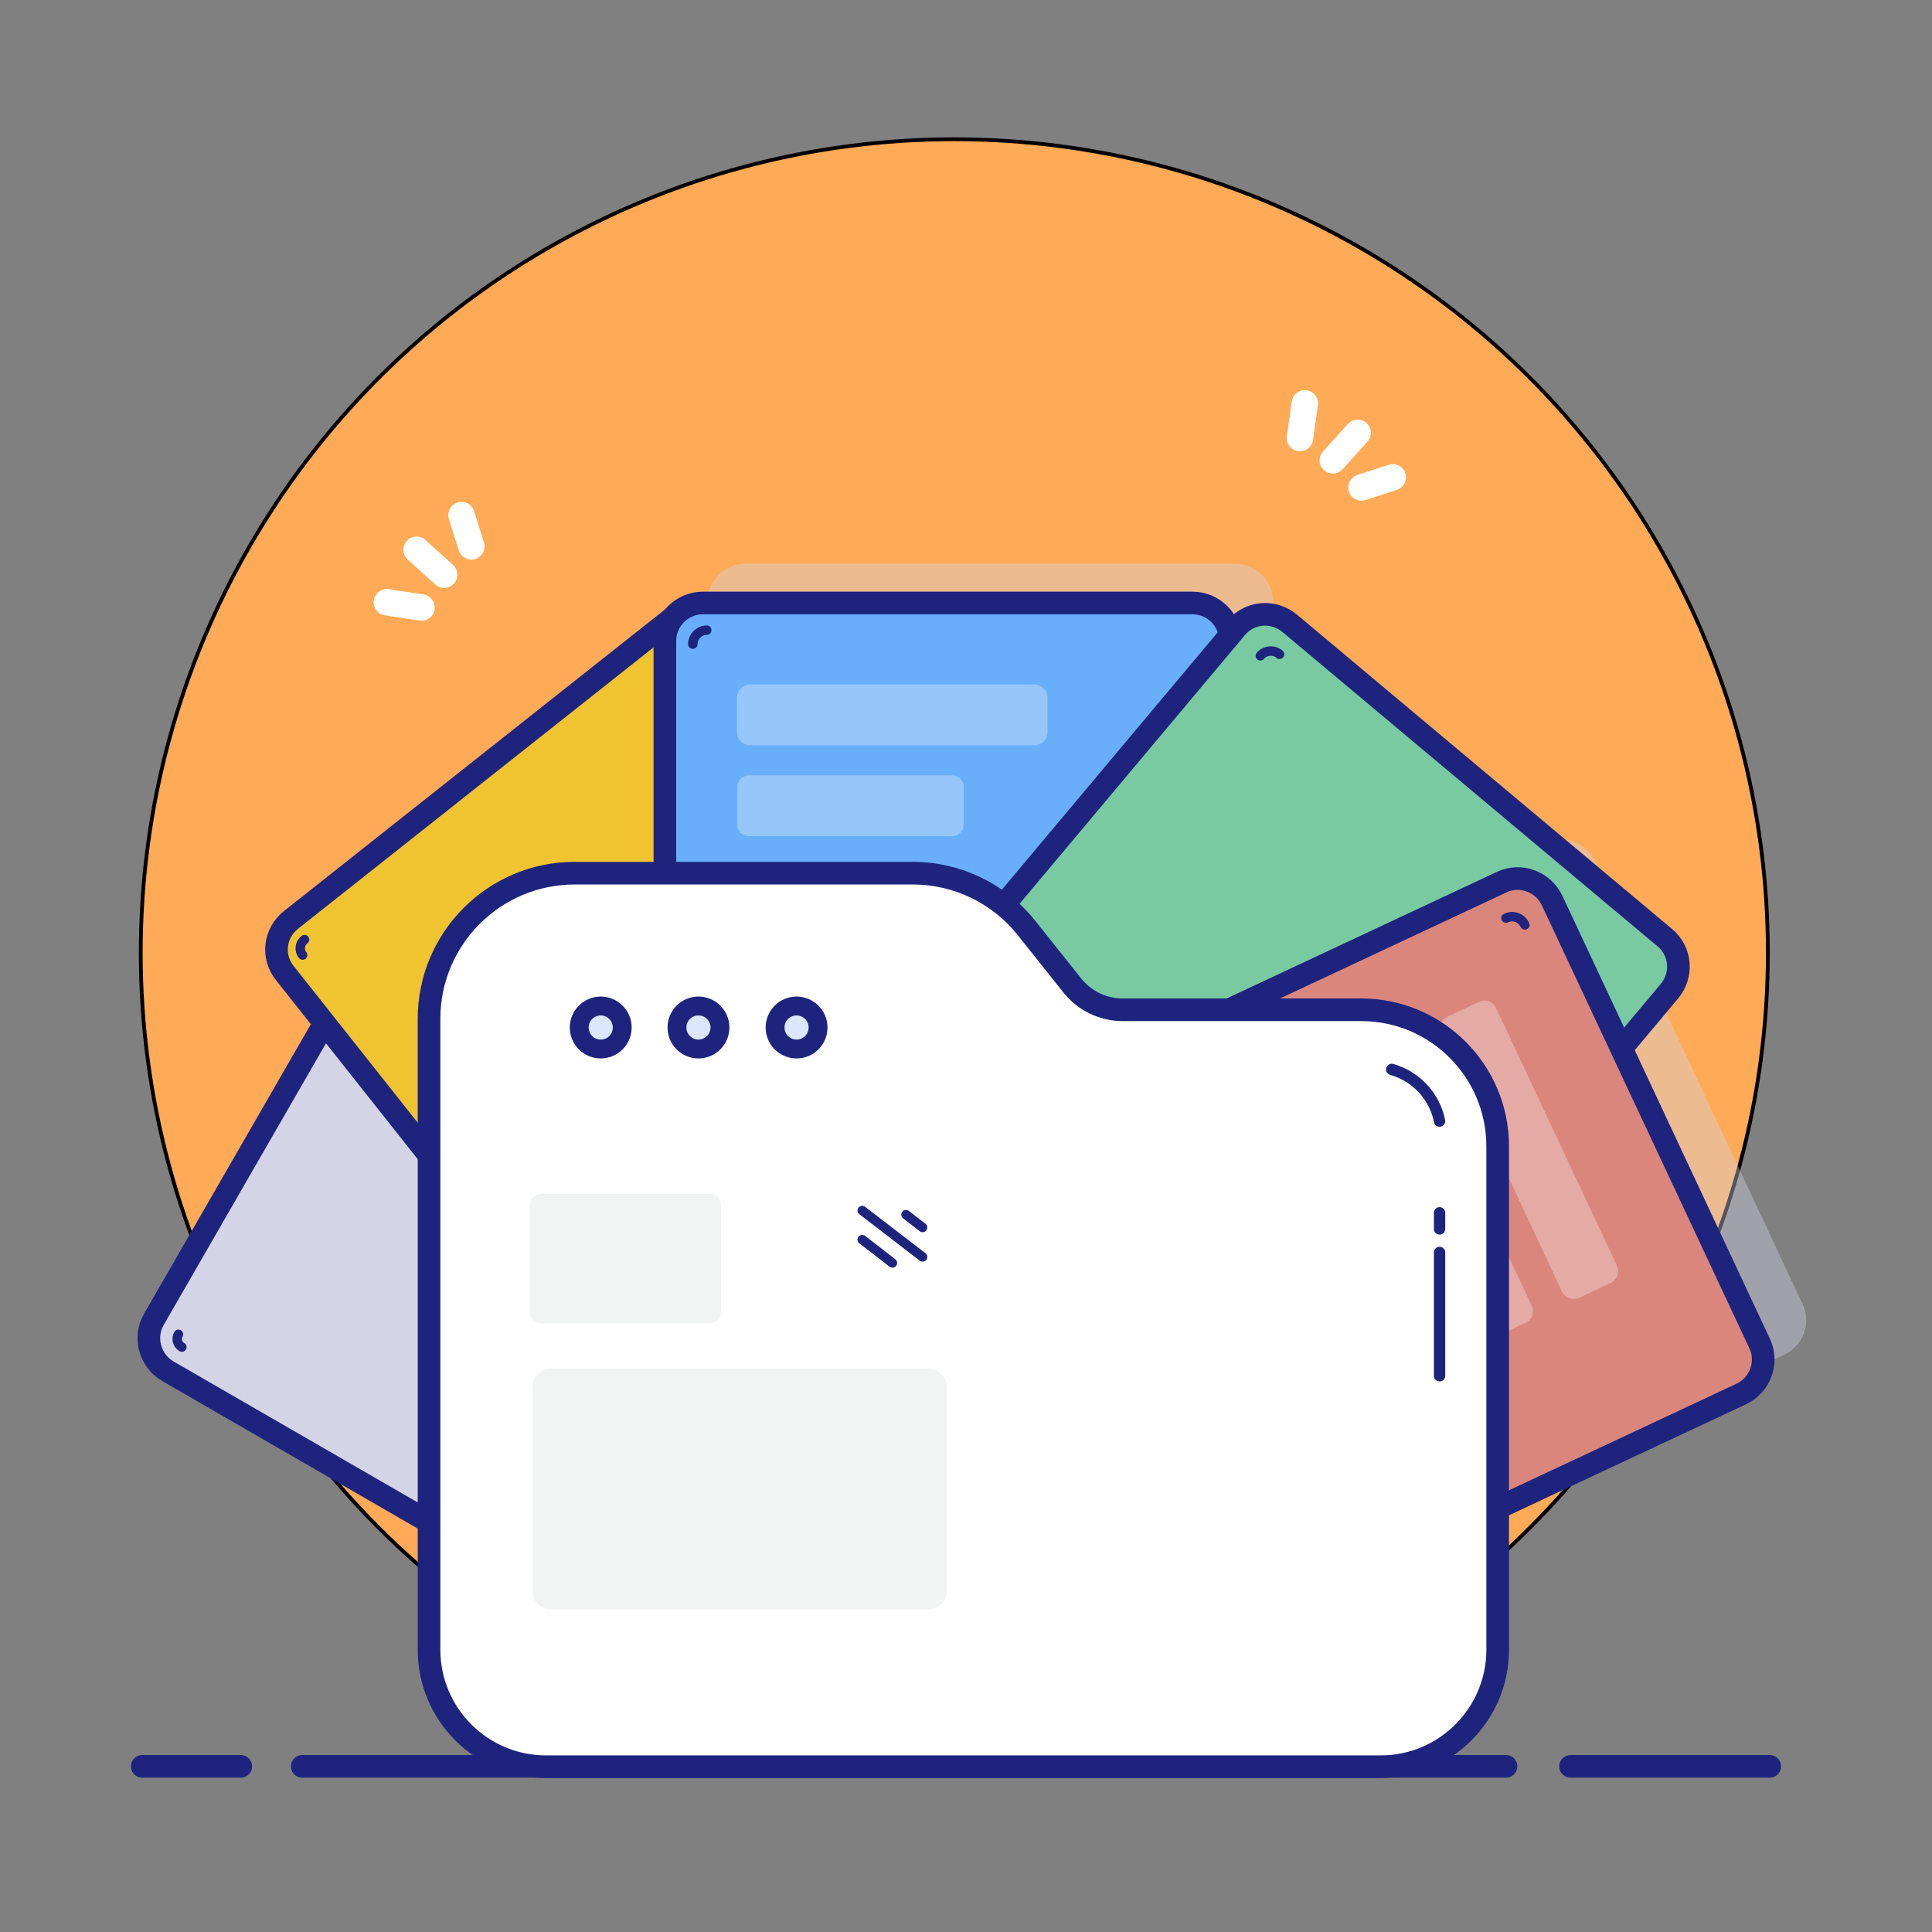 <svg width="512" height="512" xmlns="http://www.w3.org/2000/svg">

 <rect width="100%" height="100%" fill="#808080" stroke="none"/>

 <g>
  <title>background</title>
  <rect fill="none" id="canvas_background" height="402" width="582" y="-1" x="-1"/>
 </g>
 <g>
  <title>Layer 1</title>
  <circle stroke="null" fill="#ffaa56" r="215.6" id="Background_18_" cy="252.5" cx="252.9" class="st0"/>
  <path fill="#d3d5e7" id="_x31_st_16_" d="m228.6,441.2l64.8,-112.3c2.8,-4.8 1.1,-11 -3.7,-13.8l-159,-91.8c-4.8,-2.8 -11,-1.1 -13.8,3.7l-64.8,112.3c-2.8,4.8 -1.1,11 3.7,13.8l159,91.8c4.8,2.7 11,1.1 13.8,-3.7z" class="st14"/>
  <path fill="#d3d5e7" id="_x32_nd_16_" d="m205.7,400.5l101.6,-80.5c4.4,-3.5 5.1,-9.8 1.6,-14.1l-114,-144c-3.5,-4.4 -9.8,-5.1 -14.1,-1.6l-101.6,80.5c-4.4,3.5 -5.1,9.8 -1.6,14.1l114,144c3.4,4.3 9.7,5.1 14.1,1.6z" class="st14"/>
  <path opacity="0.4" fill="#d3d5e7" id="_x33_rd_15_" d="m327.3,353.2l-129.7,0c-5.6,0 -10.1,-4.5 -10.1,-10.1l0,-183.6c0,-5.6 4.5,-10.1 10.1,-10.1l129.7,0c5.6,0 10.1,4.5 10.1,10.1l0,183.6c0,5.6 -4.5,10.1 -10.1,10.1z" class="st14"/>
  <path opacity="0.4" fill="#d3d5e7" id="_x35_th_2_" d="m293.2,432.1l-55,-117.4c-2.4,-5 -0.2,-11 4.8,-13.4l166.3,-77.9c5,-2.4 11,-0.2 13.4,4.8l55,117.4c2.4,5 0.2,11 -4.8,13.4l-166.3,78c-5.1,2.3 -11.1,0.2 -13.4,-4.9z" class="st14"/>
  <path stroke-miterlimit="10" stroke-linecap="round" stroke-width="6" stroke="#1e247e" fill="#d3d5e7" id="Shape_70_" d="m217.2,451.5l64.8,-112.3c2.8,-4.8 1.1,-11 -3.7,-13.8l-159,-91.8c-4.8,-2.8 -11,-1.1 -13.8,3.7l-64.7,112.3c-2.8,4.8 -1.1,11 3.7,13.8l159,91.8c4.8,2.8 10.9,1.1 13.7,-3.7z" class="st13"/>
  <path stroke-miterlimit="10" stroke-linecap="round" stroke-width="2.5" stroke="#1e247e" fill="none" id="Line_28_" d="m47.3,353.6c-0.7,1.2 -0.3,2.7 0.9,3.4" class="st25"/>
  <path stroke-miterlimit="10" stroke-linecap="round" stroke-width="6" stroke="#1e247e" fill="#f0c330" id="Shape_69_" d="m203.6,403.5l101.7,-80.5c4.4,-3.5 5.1,-9.8 1.6,-14.1l-114,-144c-3.5,-4.4 -9.8,-5.1 -14.1,-1.6l-101.7,80.5c-4.4,3.5 -5.1,9.8 -1.6,14.1l114,144c3.4,4.4 9.8,5.1 14.1,1.6z" class="st26"/>
  <path stroke-miterlimit="10" stroke-linecap="round" stroke-width="2.5" stroke="#1e247e" fill="none" id="Line_27_" d="m80.7,249c-1.3,1 -1.5,2.9 -0.5,4.1" class="st25"/>
  <path stroke-miterlimit="10" stroke-linecap="round" stroke-width="6" stroke="#1e247e" fill="#69aef8" id="Shape_68_" d="m316,363.6l-129.7,0c-5.6,0 -10.1,-4.5 -10.1,-10.1l0,-183.6c0,-5.6 4.5,-10.1 10.1,-10.1l129.7,0c5.6,0 10.1,4.5 10.1,10.1l0,183.6c-0.1,5.6 -4.6,10.1 -10.1,10.1z" class="st20"/>
  <path fill="#ffffff" opacity="0.3" id="Bottom_60_" d="m252.4,221.6l-54,0c-1.6,0 -3,-1.3 -3,-3l0,-10.1c0,-1.6 1.3,-3 3,-3l54,0c1.6,0 3,1.3 3,3l0,10.1c-0.1,1.7 -1.4,3 -3,3z" class="st28"/>
  <path fill="#ffffff" opacity="0.3" id="Top_62_" d="m274.1,197.5l-75.3,0c-1.9,0 -3.5,-1.5 -3.5,-3.5l0,-9.1c0,-1.9 1.5,-3.5 3.5,-3.5l75.3,0c1.9,0 3.5,1.5 3.5,3.5l0,9.1c0,1.9 -1.5,3.5 -3.5,3.5z" class="st28"/>
  <path stroke-miterlimit="10" stroke-linecap="round" stroke-width="2.5" stroke="#1e247e" fill="none" id="Line_26_" d="m183.6,170.7c0,-2 1.7,-3.7 3.7,-3.7" class="st25"/>
  <path stroke-miterlimit="10" stroke-linecap="round" stroke-width="6" stroke="#1e247e" fill="#79caa1" id="Shape_67_" d="m310.2,404.6l-99.4,-83.3c-4.3,-3.6 -4.8,-9.9 -1.2,-14.2l118,-140.7c3.6,-4.3 9.9,-4.8 14.2,-1.2l99.4,83.3c4.3,3.6 4.8,9.9 1.2,14.2l-118,140.7c-3.6,4.2 -9.9,4.8 -14.2,1.2z" class="st29"/>
  <path stroke-miterlimit="10" stroke-linecap="round" stroke-width="2.5" stroke="#1e247e" fill="none" id="Line_25_" d="m334,173.8c1.3,-1.5 3.6,-1.7 5.1,-0.4" class="st25"/>
  <path stroke-miterlimit="10" stroke-linecap="round" stroke-width="6" stroke="#1e247e" fill="#da867d" id="Shape_66_" d="m281.8,442.5l-55,-117.4c-2.4,-5 -0.2,-11 4.8,-13.4l166.3,-77.9c5,-2.4 11,-0.2 13.4,4.8l55,117.4c2.4,5 0.2,11 -4.8,13.4l-166.3,77.9c-5,2.4 -11,0.2 -13.4,-4.8z" class="st30"/>
  <path fill="#ffffff" opacity="0.3" id="Left_44_" d="m391.4,352.8l-32,-68.2c-0.8,-1.7 -0.1,-3.8 1.7,-4.6l8.2,-3.9c1.7,-0.8 3.8,-0.1 4.6,1.7l32,68.2c0.8,1.7 0.1,3.8 -1.7,4.6l-8.2,3.9c-1.7,0.8 -3.8,0 -4.6,-1.7z" class="st28"/>
  <path fill="#ffffff" opacity="0.3" id="Right_43_" d="m413.9,342.2l-31.9,-68.2c-0.8,-1.7 -0.1,-3.8 1.7,-4.6l8.2,-3.9c1.7,-0.8 3.8,-0.1 4.6,1.7l32,68.2c0.8,1.7 0.1,3.8 -1.7,4.6l-8.2,3.9c-1.8,0.8 -3.9,0.1 -4.7,-1.7z" class="st28"/>
  <path stroke-miterlimit="10" stroke-linecap="round" stroke-width="2.5" stroke="#1e247e" fill="none" id="Line_24_" d="m399.1,243.3c1.9,-0.9 4.1,-0.1 5,1.8" class="st25"/>
  <line stroke-miterlimit="10" stroke-linecap="round" stroke-width="6" stroke="#1e247e" fill="none" y2="468.1" y1="468.1" x2="469" x1="416.2" id="Right_42_" class="st1"/>
  <line stroke-miterlimit="10" stroke-linecap="round" stroke-width="6" stroke="#1e247e" fill="none" y2="468.1" y1="468.1" x2="399.1" x1="80.1" id="Middle_52_" class="st1"/>
  <line stroke-miterlimit="10" stroke-linecap="round" stroke-width="6" stroke="#1e247e" fill="none" y2="468.1" y1="468.1" x2="63.8" x1="37.7" id="Left_43_" class="st1"/>
  <path stroke-miterlimit="10" stroke-linecap="round" stroke-width="6" stroke="#1e247e" fill="#ffffff" id="Shape_65_" d="m396.9,303.8l0,133.4c0,17.1 -13.9,31 -31,31l-221.2,0c-17.1,0 -31,-13.9 -31,-31l0,-167.2c0,-21.3 17.3,-38.6 38.6,-38.6l89.6,0c11.8,0 22.9,5.4 30.2,14.6l12.1,15.2c3.2,4 8.1,6.4 13.3,6.4l63.2,0c20,0 36.2,16.2 36.2,36.2z" class="st31"/>
  <circle stroke-miterlimit="10" stroke-linecap="round" stroke-width="5" stroke="#1e247e" fill="#dbe7fe" r="5.7" id="_x33_rd_13_" cy="272.3" cx="211.1" class="st32"/>
  <circle stroke-miterlimit="10" stroke-linecap="round" stroke-width="5" stroke="#1e247e" fill="#dbe7fe" r="5.7" id="_x32_nd_14_" cy="272.3" cx="185.1" class="st32"/>
  <circle stroke-miterlimit="10" stroke-linecap="round" stroke-width="5" stroke="#1e247e" fill="#dbe7fe" r="5.7" id="_x31_st_14_" cy="272.3" cx="159.2" class="st32"/>
  <line stroke-miterlimit="10" stroke-linecap="round" stroke-width="2.5" stroke="#1e247e" fill="none" y2="334.7" y1="328.5" x2="236.5" x1="228.5" id="Bottom_59_" class="st25"/>
  <line stroke-miterlimit="10" stroke-linecap="round" stroke-width="2.5" stroke="#1e247e" fill="none" y2="333.1" y1="320.8" x2="244.5" x1="228.5" id="Middle_51_" class="st25"/>
  <line stroke-miterlimit="10" stroke-linecap="round" stroke-width="2.5" stroke="#1e247e" fill="none" y2="325.3" y1="321.9" x2="244.5" x1="240.1" id="Top_61_" class="st25"/>
  <path stroke-miterlimit="10" stroke-linecap="round" stroke-width="3" stroke="#1e247e" fill="none" id="Line_23_" d="m368.8,283.4c6.4,1.8 11.4,7.1 12.7,13.7" class="st3"/>
  <line stroke-miterlimit="10" stroke-linecap="round" stroke-width="3" stroke="#1e247e" fill="none" y2="364.6" y1="331.9" x2="381.5" x1="381.5" id="Bottom_58_" class="st3"/>
  <line stroke-miterlimit="10" stroke-linecap="round" stroke-width="3" stroke="#1e247e" fill="none" y2="325.7" y1="321.4" x2="381.5" x1="381.5" id="Top_60_" class="st3"/>
  <path fill="#f2f3f3" id="Bottom_57_" d="m246,426.5l-100,0c-2.7,0 -4.9,-2.2 -4.9,-4.9l0,-54c0,-2.7 2.2,-4.9 4.9,-4.9l100,0c2.7,0 4.9,2.2 4.9,4.9l0,54c0,2.7 -2.2,4.9 -4.9,4.9z" class="st33"/>
  <path fill="#f2f3f3" id="Top_59_" d="m188.2,350.7l-44.9,0c-1.6,0 -2.9,-1.3 -2.9,-2.9l0,-28.5c0,-1.6 1.3,-2.9 2.9,-2.9l44.9,0c1.6,0 2.9,1.3 2.9,2.9l0,28.5c0.1,1.5 -1.2,2.9 -2.9,2.9z" class="st33"/>
  <line stroke-miterlimit="10" stroke-linecap="round" stroke-width="7" stroke="#ffffff" fill="none" y2="129.2" y1="126.5" x2="360.8" x1="369.1" id="Bottom_56_" class="st24"/>
  <line stroke-miterlimit="10" stroke-linecap="round" stroke-width="7" stroke="#ffffff" fill="none" y2="122" y1="114.7" x2="353.2" x1="359.8" id="Middle_50_" class="st24"/>
  <line stroke-miterlimit="10" stroke-linecap="round" stroke-width="7" stroke="#ffffff" fill="none" y2="106.9" y1="116.1" x2="345.8" x1="344.5" id="Top_58_" class="st24"/>
  <line stroke-miterlimit="10" stroke-linecap="round" stroke-width="7" stroke="#ffffff" fill="none" y2="159.6" y1="161" x2="102.5" x1="111.7" id="Bottom_55_" class="st24"/>
  <line stroke-miterlimit="10" stroke-linecap="round" stroke-width="7" stroke="#ffffff" fill="none" y2="152.3" y1="145.7" x2="117.7" x1="110.4" id="Middle_49_" class="st24"/>
  <line stroke-miterlimit="10" stroke-linecap="round" stroke-width="7" stroke="#ffffff" fill="none" y2="144.8" y1="136.5" x2="124.9" x1="122.3" id="Top_57_" class="st24"/>
 </g>
</svg>